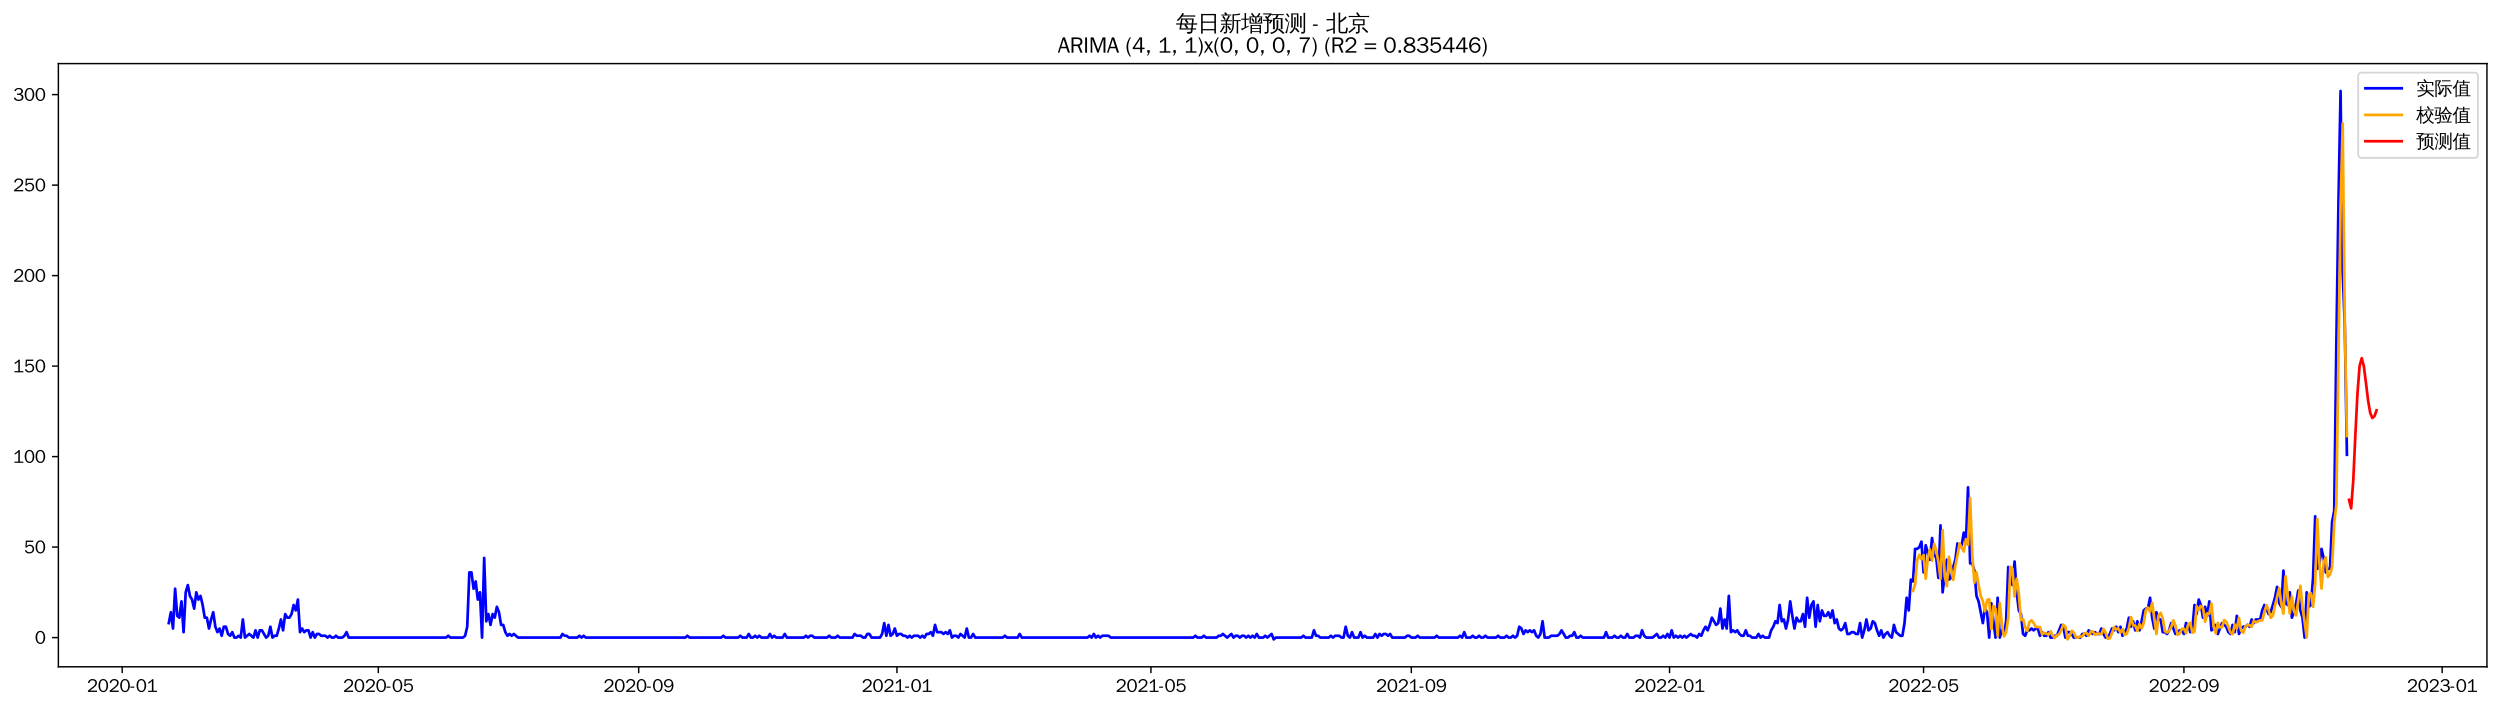 <?xml version="1.0" encoding="utf-8" standalone="no"?>
<!DOCTYPE svg PUBLIC "-//W3C//DTD SVG 1.1//EN"
  "http://www.w3.org/Graphics/SVG/1.1/DTD/svg11.dtd">
<svg xmlns:xlink="http://www.w3.org/1999/xlink" width="1378.591pt" height="390.418pt" viewBox="0 0 1378.591 390.418" xmlns="http://www.w3.org/2000/svg" version="1.1">
 <defs>
  <style type="text/css">*{stroke-linejoin: round; stroke-linecap: butt}</style>
 </defs>
 <g id="figure_1">
  <g id="patch_1">
   <path d="M 0 390.418 
L 1378.591 390.418 
L 1378.591 -0 
L 0 -0 
z
" style="fill: #ffffff"/>
  </g>
  <g id="axes_1">
   <g id="patch_2">
    <path d="M 32.191 367.701 
L 1371.391 367.701 
L 1371.391 35.061 
L 32.191 35.061 
z
" style="fill: #ffffff"/>
   </g>
   <g id="matplotlib.axis_1">
    <g id="xtick_1">
     <g id="line2d_1">
      <defs>
       <path id="m443a30efce" d="M 0 0 
L 0 3.5 
" style="stroke: #000000; stroke-width: 0.8"/>
      </defs>
      <g>
       <use xlink:href="#m443a30efce" x="67.384" y="367.701" style="stroke: #000000; stroke-width: 0.8"/>
      </g>
     </g>
     <g id="text_1">
      <!-- 2020-01 -->
      <g transform="translate(47.894 381.557)scale(0.1 -0.1)">
       <defs>
        <path id="WenQuanYiZenHei-32" d="M 3488 0 
L 369 0 
L 369 456 
L 2150 1850 
Q 2931 2463 2931 3144 
Q 2931 3619 2488 3863 
Q 2231 4013 1931 4013 
Q 1425 4013 1113 3619 
Q 894 3356 881 3013 
L 369 3169 
Q 531 3981 1213 4300 
Q 1544 4456 1950 4456 
Q 2631 4456 3088 4044 
L 3225 3888 
L 3350 3706 
Q 3481 3444 3481 3144 
Q 3481 2313 2519 1569 
L 1069 456 
L 3488 456 
L 3488 0 
z
" transform="scale(0.016)"/>
        <path id="WenQuanYiZenHei-30" d="M 3581 2175 
Q 3581 1288 3169 638 
Q 2713 -63 1938 -63 
Q 1025 -63 563 831 
Q 256 1425 256 2188 
Q 256 3188 700 3819 
Q 1138 4456 1888 4456 
Q 2863 4456 3306 3500 
Q 3581 2925 3581 2175 
z
M 3019 2100 
Q 3019 3356 2500 3806 
L 2350 3919 
Q 2144 4031 1888 4031 
Q 1100 4031 888 2956 
Q 819 2625 819 2225 
Q 819 1013 1338 569 
Q 1588 356 1938 356 
Q 2675 356 2925 1294 
Q 3019 1663 3019 2100 
z
" transform="scale(0.016)"/>
        <path id="WenQuanYiZenHei-2d" d="M 1363 1444 
L 0 1444 
L 0 1844 
L 1363 1844 
L 1363 1444 
z
" transform="scale(0.016)"/>
        <path id="WenQuanYiZenHei-31" d="M 3556 0 
L 488 0 
L 488 406 
L 1800 406 
L 1800 3725 
Q 1231 3125 588 2788 
L 588 3338 
Q 1456 3781 1931 4388 
L 2331 4388 
L 2331 406 
L 3556 406 
L 3556 0 
z
" transform="scale(0.016)"/>
       </defs>
       <use xlink:href="#WenQuanYiZenHei-32"/>
       <use xlink:href="#WenQuanYiZenHei-30" x="59.961"/>
       <use xlink:href="#WenQuanYiZenHei-32" x="119.922"/>
       <use xlink:href="#WenQuanYiZenHei-30" x="179.883"/>
       <use xlink:href="#WenQuanYiZenHei-2d" x="239.844"/>
       <use xlink:href="#WenQuanYiZenHei-30" x="269.824"/>
       <use xlink:href="#WenQuanYiZenHei-31" x="329.785"/>
      </g>
     </g>
    </g>
    <g id="xtick_2">
     <g id="line2d_2">
      <g>
       <use xlink:href="#m443a30efce" x="208.622" y="367.701" style="stroke: #000000; stroke-width: 0.8"/>
      </g>
     </g>
     <g id="text_2">
      <!-- 2020-05 -->
      <g transform="translate(189.132 381.557)scale(0.1 -0.1)">
       <defs>
        <path id="WenQuanYiZenHei-35" d="M 3531 1488 
Q 3531 688 2913 250 
Q 2456 -63 1844 -63 
Q 1175 -63 706 350 
Q 413 613 306 975 
L 781 1131 
Q 1000 538 1569 406 
Q 1706 369 1856 369 
Q 2550 369 2850 869 
Q 3000 1131 3000 1494 
Q 3000 2056 2581 2356 
Q 2319 2538 1969 2538 
Q 1400 2538 1031 2075 
Q 981 2013 938 1938 
L 500 2031 
L 644 4388 
L 3244 4388 
L 3200 3919 
L 1044 3919 
L 950 2500 
Q 1431 2975 2006 2975 
Q 2713 2975 3163 2475 
Q 3531 2063 3531 1488 
z
" transform="scale(0.016)"/>
       </defs>
       <use xlink:href="#WenQuanYiZenHei-32"/>
       <use xlink:href="#WenQuanYiZenHei-30" x="59.961"/>
       <use xlink:href="#WenQuanYiZenHei-32" x="119.922"/>
       <use xlink:href="#WenQuanYiZenHei-30" x="179.883"/>
       <use xlink:href="#WenQuanYiZenHei-2d" x="239.844"/>
       <use xlink:href="#WenQuanYiZenHei-30" x="269.824"/>
       <use xlink:href="#WenQuanYiZenHei-35" x="329.785"/>
      </g>
     </g>
    </g>
    <g id="xtick_3">
     <g id="line2d_3">
      <g>
       <use xlink:href="#m443a30efce" x="352.196" y="367.701" style="stroke: #000000; stroke-width: 0.8"/>
      </g>
     </g>
     <g id="text_3">
      <!-- 2020-09 -->
      <g transform="translate(332.706 381.557)scale(0.1 -0.1)">
       <defs>
        <path id="WenQuanYiZenHei-39" d="M 3544 2300 
Q 3544 1163 3019 513 
Q 2563 -63 1775 -63 
Q 956 -63 563 488 
Q 463 631 394 813 
L 838 975 
Q 1025 494 1550 388 
Q 1656 369 1775 369 
Q 2594 369 2900 1325 
Q 3044 1769 3038 2313 
L 3025 2313 
Q 2675 1638 1944 1544 
Q 1844 1531 1744 1531 
Q 1050 1531 625 2031 
Q 294 2419 294 2963 
Q 294 3656 813 4094 
Q 1238 4456 1819 4456 
Q 2988 4456 3381 3363 
Q 3544 2900 3544 2300 
z
M 2925 2994 
Q 2925 3563 2469 3844 
Q 2206 4006 1863 4006 
Q 1275 4006 988 3563 
Q 844 3344 825 3056 
Q 819 3006 819 2956 
Q 819 2413 1269 2131 
Q 1538 1963 1875 1963 
Q 2363 1963 2681 2350 
Q 2925 2638 2925 2994 
z
" transform="scale(0.016)"/>
       </defs>
       <use xlink:href="#WenQuanYiZenHei-32"/>
       <use xlink:href="#WenQuanYiZenHei-30" x="59.961"/>
       <use xlink:href="#WenQuanYiZenHei-32" x="119.922"/>
       <use xlink:href="#WenQuanYiZenHei-30" x="179.883"/>
       <use xlink:href="#WenQuanYiZenHei-2d" x="239.844"/>
       <use xlink:href="#WenQuanYiZenHei-30" x="269.824"/>
       <use xlink:href="#WenQuanYiZenHei-39" x="329.785"/>
      </g>
     </g>
    </g>
    <g id="xtick_4">
     <g id="line2d_4">
      <g>
       <use xlink:href="#m443a30efce" x="494.602" y="367.701" style="stroke: #000000; stroke-width: 0.8"/>
      </g>
     </g>
     <g id="text_4">
      <!-- 2021-01 -->
      <g transform="translate(475.112 381.557)scale(0.1 -0.1)">
       <use xlink:href="#WenQuanYiZenHei-32"/>
       <use xlink:href="#WenQuanYiZenHei-30" x="59.961"/>
       <use xlink:href="#WenQuanYiZenHei-32" x="119.922"/>
       <use xlink:href="#WenQuanYiZenHei-31" x="179.883"/>
       <use xlink:href="#WenQuanYiZenHei-2d" x="239.844"/>
       <use xlink:href="#WenQuanYiZenHei-30" x="269.824"/>
       <use xlink:href="#WenQuanYiZenHei-31" x="329.785"/>
      </g>
     </g>
    </g>
    <g id="xtick_5">
     <g id="line2d_5">
      <g>
       <use xlink:href="#m443a30efce" x="634.673" y="367.701" style="stroke: #000000; stroke-width: 0.8"/>
      </g>
     </g>
     <g id="text_5">
      <!-- 2021-05 -->
      <g transform="translate(615.183 381.557)scale(0.1 -0.1)">
       <use xlink:href="#WenQuanYiZenHei-32"/>
       <use xlink:href="#WenQuanYiZenHei-30" x="59.961"/>
       <use xlink:href="#WenQuanYiZenHei-32" x="119.922"/>
       <use xlink:href="#WenQuanYiZenHei-31" x="179.883"/>
       <use xlink:href="#WenQuanYiZenHei-2d" x="239.844"/>
       <use xlink:href="#WenQuanYiZenHei-30" x="269.824"/>
       <use xlink:href="#WenQuanYiZenHei-35" x="329.785"/>
      </g>
     </g>
    </g>
    <g id="xtick_6">
     <g id="line2d_6">
      <g>
       <use xlink:href="#m443a30efce" x="778.246" y="367.701" style="stroke: #000000; stroke-width: 0.8"/>
      </g>
     </g>
     <g id="text_6">
      <!-- 2021-09 -->
      <g transform="translate(758.756 381.557)scale(0.1 -0.1)">
       <use xlink:href="#WenQuanYiZenHei-32"/>
       <use xlink:href="#WenQuanYiZenHei-30" x="59.961"/>
       <use xlink:href="#WenQuanYiZenHei-32" x="119.922"/>
       <use xlink:href="#WenQuanYiZenHei-31" x="179.883"/>
       <use xlink:href="#WenQuanYiZenHei-2d" x="239.844"/>
       <use xlink:href="#WenQuanYiZenHei-30" x="269.824"/>
       <use xlink:href="#WenQuanYiZenHei-39" x="329.785"/>
      </g>
     </g>
    </g>
    <g id="xtick_7">
     <g id="line2d_7">
      <g>
       <use xlink:href="#m443a30efce" x="920.652" y="367.701" style="stroke: #000000; stroke-width: 0.8"/>
      </g>
     </g>
     <g id="text_7">
      <!-- 2022-01 -->
      <g transform="translate(901.162 381.557)scale(0.1 -0.1)">
       <use xlink:href="#WenQuanYiZenHei-32"/>
       <use xlink:href="#WenQuanYiZenHei-30" x="59.961"/>
       <use xlink:href="#WenQuanYiZenHei-32" x="119.922"/>
       <use xlink:href="#WenQuanYiZenHei-32" x="179.883"/>
       <use xlink:href="#WenQuanYiZenHei-2d" x="239.844"/>
       <use xlink:href="#WenQuanYiZenHei-30" x="269.824"/>
       <use xlink:href="#WenQuanYiZenHei-31" x="329.785"/>
      </g>
     </g>
    </g>
    <g id="xtick_8">
     <g id="line2d_8">
      <g>
       <use xlink:href="#m443a30efce" x="1060.724" y="367.701" style="stroke: #000000; stroke-width: 0.8"/>
      </g>
     </g>
     <g id="text_8">
      <!-- 2022-05 -->
      <g transform="translate(1041.234 381.557)scale(0.1 -0.1)">
       <use xlink:href="#WenQuanYiZenHei-32"/>
       <use xlink:href="#WenQuanYiZenHei-30" x="59.961"/>
       <use xlink:href="#WenQuanYiZenHei-32" x="119.922"/>
       <use xlink:href="#WenQuanYiZenHei-32" x="179.883"/>
       <use xlink:href="#WenQuanYiZenHei-2d" x="239.844"/>
       <use xlink:href="#WenQuanYiZenHei-30" x="269.824"/>
       <use xlink:href="#WenQuanYiZenHei-35" x="329.785"/>
      </g>
     </g>
    </g>
    <g id="xtick_9">
     <g id="line2d_9">
      <g>
       <use xlink:href="#m443a30efce" x="1204.297" y="367.701" style="stroke: #000000; stroke-width: 0.8"/>
      </g>
     </g>
     <g id="text_9">
      <!-- 2022-09 -->
      <g transform="translate(1184.807 381.557)scale(0.1 -0.1)">
       <use xlink:href="#WenQuanYiZenHei-32"/>
       <use xlink:href="#WenQuanYiZenHei-30" x="59.961"/>
       <use xlink:href="#WenQuanYiZenHei-32" x="119.922"/>
       <use xlink:href="#WenQuanYiZenHei-32" x="179.883"/>
       <use xlink:href="#WenQuanYiZenHei-2d" x="239.844"/>
       <use xlink:href="#WenQuanYiZenHei-30" x="269.824"/>
       <use xlink:href="#WenQuanYiZenHei-39" x="329.785"/>
      </g>
     </g>
    </g>
    <g id="xtick_10">
     <g id="line2d_10">
      <g>
       <use xlink:href="#m443a30efce" x="1346.703" y="367.701" style="stroke: #000000; stroke-width: 0.8"/>
      </g>
     </g>
     <g id="text_10">
      <!-- 2023-01 -->
      <g transform="translate(1327.213 381.557)scale(0.1 -0.1)">
       <defs>
        <path id="WenQuanYiZenHei-33" d="M 3588 1231 
Q 3588 494 2875 144 
Q 2450 -63 1925 -63 
Q 1044 -63 556 488 
Q 356 706 256 1000 
L 769 1169 
Q 994 375 1913 375 
Q 2631 375 2900 788 
Q 3019 975 3019 1231 
Q 3019 1638 2638 1881 
Q 2325 2081 1613 2069 
L 1338 2069 
L 1338 2494 
Q 1969 2494 2094 2506 
Q 2325 2544 2463 2613 
Q 2763 2756 2844 3100 
Q 2863 3169 2863 3244 
Q 2863 3744 2381 3944 
L 2163 4006 
Q 2056 4025 1931 4025 
Q 1388 4025 1075 3631 
Q 969 3488 906 3313 
L 419 3456 
Q 675 4150 1400 4369 
Q 1669 4456 1975 4456 
Q 2694 4456 3106 4050 
Q 3419 3744 3419 3275 
Q 3419 2813 3025 2513 
Q 2825 2356 2575 2319 
L 2575 2306 
Q 3181 2213 3450 1769 
Q 3588 1525 3588 1231 
z
" transform="scale(0.016)"/>
       </defs>
       <use xlink:href="#WenQuanYiZenHei-32"/>
       <use xlink:href="#WenQuanYiZenHei-30" x="59.961"/>
       <use xlink:href="#WenQuanYiZenHei-32" x="119.922"/>
       <use xlink:href="#WenQuanYiZenHei-33" x="179.883"/>
       <use xlink:href="#WenQuanYiZenHei-2d" x="239.844"/>
       <use xlink:href="#WenQuanYiZenHei-30" x="269.824"/>
       <use xlink:href="#WenQuanYiZenHei-31" x="329.785"/>
      </g>
     </g>
    </g>
   </g>
   <g id="matplotlib.axis_2">
    <g id="ytick_1">
     <g id="line2d_11">
      <defs>
       <path id="m16c0bf4265" d="M 0 0 
L -3.5 0 
" style="stroke: #000000; stroke-width: 0.8"/>
      </defs>
      <g>
       <use xlink:href="#m16c0bf4265" x="32.191" y="351.583" style="stroke: #000000; stroke-width: 0.8"/>
      </g>
     </g>
     <g id="text_11">
      <!-- 0 -->
      <g transform="translate(19.194 355.011)scale(0.1 -0.1)">
       <use xlink:href="#WenQuanYiZenHei-30"/>
      </g>
     </g>
    </g>
    <g id="ytick_2">
     <g id="line2d_12">
      <g>
       <use xlink:href="#m16c0bf4265" x="32.191" y="301.682" style="stroke: #000000; stroke-width: 0.8"/>
      </g>
     </g>
     <g id="text_12">
      <!-- 50 -->
      <g transform="translate(13.197 305.11)scale(0.1 -0.1)">
       <use xlink:href="#WenQuanYiZenHei-35"/>
       <use xlink:href="#WenQuanYiZenHei-30" x="59.961"/>
      </g>
     </g>
    </g>
    <g id="ytick_3">
     <g id="line2d_13">
      <g>
       <use xlink:href="#m16c0bf4265" x="32.191" y="251.781" style="stroke: #000000; stroke-width: 0.8"/>
      </g>
     </g>
     <g id="text_13">
      <!-- 100 -->
      <g transform="translate(7.2 255.209)scale(0.1 -0.1)">
       <use xlink:href="#WenQuanYiZenHei-31"/>
       <use xlink:href="#WenQuanYiZenHei-30" x="59.961"/>
       <use xlink:href="#WenQuanYiZenHei-30" x="119.922"/>
      </g>
     </g>
    </g>
    <g id="ytick_4">
     <g id="line2d_14">
      <g>
       <use xlink:href="#m16c0bf4265" x="32.191" y="201.88" style="stroke: #000000; stroke-width: 0.8"/>
      </g>
     </g>
     <g id="text_14">
      <!-- 150 -->
      <g transform="translate(7.2 205.308)scale(0.1 -0.1)">
       <use xlink:href="#WenQuanYiZenHei-31"/>
       <use xlink:href="#WenQuanYiZenHei-35" x="59.961"/>
       <use xlink:href="#WenQuanYiZenHei-30" x="119.922"/>
      </g>
     </g>
    </g>
    <g id="ytick_5">
     <g id="line2d_15">
      <g>
       <use xlink:href="#m16c0bf4265" x="32.191" y="151.979" style="stroke: #000000; stroke-width: 0.8"/>
      </g>
     </g>
     <g id="text_15">
      <!-- 200 -->
      <g transform="translate(7.2 155.407)scale(0.1 -0.1)">
       <use xlink:href="#WenQuanYiZenHei-32"/>
       <use xlink:href="#WenQuanYiZenHei-30" x="59.961"/>
       <use xlink:href="#WenQuanYiZenHei-30" x="119.922"/>
      </g>
     </g>
    </g>
    <g id="ytick_6">
     <g id="line2d_16">
      <g>
       <use xlink:href="#m16c0bf4265" x="32.191" y="102.078" style="stroke: #000000; stroke-width: 0.8"/>
      </g>
     </g>
     <g id="text_16">
      <!-- 250 -->
      <g transform="translate(7.2 105.506)scale(0.1 -0.1)">
       <use xlink:href="#WenQuanYiZenHei-32"/>
       <use xlink:href="#WenQuanYiZenHei-35" x="59.961"/>
       <use xlink:href="#WenQuanYiZenHei-30" x="119.922"/>
      </g>
     </g>
    </g>
    <g id="ytick_7">
     <g id="line2d_17">
      <g>
       <use xlink:href="#m16c0bf4265" x="32.191" y="52.177" style="stroke: #000000; stroke-width: 0.8"/>
      </g>
     </g>
     <g id="text_17">
      <!-- 300 -->
      <g transform="translate(7.2 55.605)scale(0.1 -0.1)">
       <use xlink:href="#WenQuanYiZenHei-33"/>
       <use xlink:href="#WenQuanYiZenHei-30" x="59.961"/>
       <use xlink:href="#WenQuanYiZenHei-30" x="119.922"/>
      </g>
     </g>
    </g>
   </g>
   <g id="line2d_18">
    <path d="M 93.063 343.599 
L 94.231 337.611 
L 95.398 346.593 
L 96.565 324.636 
L 97.732 339.607 
L 98.9 340.605 
L 100.067 331.623 
L 101.234 348.589 
L 102.401 326.632 
L 103.569 322.64 
L 104.736 328.629 
L 105.903 330.625 
L 107.07 335.615 
L 108.238 326.632 
L 109.405 330.625 
L 110.572 328.629 
L 111.74 333.619 
L 112.907 340.605 
L 114.074 340.605 
L 115.241 346.593 
L 116.409 341.603 
L 117.576 337.611 
L 118.743 345.595 
L 119.91 348.589 
L 121.078 346.593 
L 122.245 350.585 
L 123.412 345.595 
L 124.579 345.595 
L 125.747 349.587 
L 126.914 350.585 
L 128.081 348.589 
L 129.248 351.583 
L 130.416 351.583 
L 131.583 350.585 
L 132.75 351.583 
L 133.918 341.603 
L 135.085 351.583 
L 137.419 349.587 
L 139.754 351.583 
L 140.921 347.591 
L 142.088 351.583 
L 143.256 347.591 
L 144.423 347.591 
L 146.757 351.583 
L 147.925 350.585 
L 149.092 345.595 
L 150.259 351.583 
L 151.426 350.585 
L 152.594 350.585 
L 153.761 346.593 
L 154.928 341.603 
L 156.096 347.591 
L 157.263 338.609 
L 158.43 340.605 
L 159.597 340.605 
L 160.765 338.609 
L 161.932 333.619 
L 163.099 336.613 
L 164.266 330.625 
L 165.434 348.589 
L 166.601 346.593 
L 167.768 348.589 
L 168.935 347.591 
L 170.103 347.591 
L 171.27 351.583 
L 172.437 348.589 
L 173.604 351.583 
L 174.772 349.587 
L 175.939 349.587 
L 177.106 350.585 
L 179.441 350.585 
L 180.608 351.583 
L 181.775 350.585 
L 182.943 351.583 
L 184.11 351.583 
L 185.277 350.585 
L 186.444 351.583 
L 188.779 351.583 
L 189.946 350.585 
L 191.113 348.589 
L 192.281 351.583 
L 245.975 351.583 
L 247.142 350.585 
L 248.309 351.583 
L 255.313 351.583 
L 256.48 350.585 
L 257.647 345.595 
L 258.815 315.654 
L 259.982 315.654 
L 261.149 324.636 
L 262.316 320.644 
L 263.484 330.625 
L 264.651 326.632 
L 265.818 351.583 
L 266.985 307.67 
L 268.153 342.601 
L 269.32 338.609 
L 270.487 344.597 
L 271.654 338.609 
L 272.822 340.605 
L 273.989 334.617 
L 275.156 337.611 
L 276.324 344.597 
L 277.491 344.597 
L 278.658 348.589 
L 279.825 350.585 
L 280.993 349.587 
L 282.16 350.585 
L 283.327 349.587 
L 285.662 351.583 
L 309.007 351.583 
L 310.174 349.587 
L 311.341 350.585 
L 312.509 350.585 
L 313.676 351.583 
L 318.345 351.583 
L 319.512 350.585 
L 320.679 351.583 
L 321.847 350.585 
L 323.014 351.583 
L 377.875 351.583 
L 379.043 350.585 
L 380.21 351.583 
L 397.719 351.583 
L 398.886 350.585 
L 400.053 351.583 
L 407.057 351.583 
L 408.224 350.585 
L 409.391 351.583 
L 411.726 351.583 
L 412.893 349.587 
L 414.06 351.583 
L 415.228 351.583 
L 416.395 350.585 
L 417.562 351.583 
L 418.73 350.585 
L 419.897 351.583 
L 423.399 351.583 
L 424.566 349.587 
L 425.733 351.583 
L 426.9 350.585 
L 428.068 351.583 
L 431.569 351.583 
L 432.737 349.587 
L 433.904 351.583 
L 443.242 351.583 
L 444.409 350.585 
L 445.577 351.583 
L 446.744 350.585 
L 447.911 350.585 
L 449.078 351.583 
L 456.082 351.583 
L 457.249 350.585 
L 458.416 351.583 
L 460.751 351.583 
L 461.918 350.585 
L 463.085 351.583 
L 470.089 351.583 
L 471.256 349.587 
L 472.424 350.585 
L 474.758 350.585 
L 475.925 351.583 
L 477.093 351.583 
L 478.26 349.587 
L 479.427 349.587 
L 480.594 351.583 
L 485.263 351.583 
L 486.431 349.587 
L 487.598 343.599 
L 488.765 350.585 
L 489.933 344.597 
L 491.1 350.585 
L 492.267 349.587 
L 493.434 346.593 
L 494.602 350.585 
L 495.769 349.587 
L 496.936 349.587 
L 498.103 350.585 
L 499.271 350.585 
L 500.438 351.583 
L 501.605 350.585 
L 502.772 351.583 
L 503.94 350.585 
L 506.274 350.585 
L 507.441 351.583 
L 508.609 350.585 
L 509.776 351.583 
L 510.943 349.587 
L 512.111 349.587 
L 513.278 348.589 
L 514.445 350.585 
L 515.612 344.597 
L 516.78 348.589 
L 519.114 348.589 
L 520.281 349.587 
L 521.449 348.589 
L 522.616 349.587 
L 523.783 347.591 
L 524.95 351.583 
L 526.118 350.585 
L 527.285 350.585 
L 528.452 351.583 
L 529.619 349.587 
L 531.954 351.583 
L 533.121 346.593 
L 534.288 351.583 
L 535.456 351.583 
L 536.623 349.587 
L 537.79 351.583 
L 552.965 351.583 
L 554.132 350.585 
L 555.299 351.583 
L 561.136 351.583 
L 562.303 349.587 
L 563.47 351.583 
L 599.655 351.583 
L 600.822 350.585 
L 601.99 351.583 
L 603.157 349.587 
L 604.324 351.583 
L 605.491 350.585 
L 606.659 351.583 
L 607.826 350.585 
L 611.328 350.585 
L 612.495 351.583 
L 658.018 351.583 
L 659.186 350.585 
L 660.353 351.583 
L 662.687 351.583 
L 663.855 350.585 
L 665.022 351.583 
L 670.858 351.583 
L 672.025 350.585 
L 673.193 350.585 
L 674.36 349.587 
L 676.694 351.583 
L 679.029 349.587 
L 680.196 351.583 
L 681.364 350.585 
L 682.531 350.585 
L 683.698 351.583 
L 684.865 350.585 
L 686.033 350.585 
L 687.2 351.583 
L 688.367 350.585 
L 689.534 351.583 
L 690.702 350.585 
L 691.869 351.583 
L 693.036 349.587 
L 694.203 351.583 
L 696.538 351.583 
L 697.705 350.585 
L 698.872 351.583 
L 701.207 349.587 
L 702.374 352.581 
L 703.542 351.583 
L 717.549 351.583 
L 718.716 350.585 
L 719.883 351.583 
L 723.385 351.583 
L 724.552 347.591 
L 725.72 350.585 
L 726.887 350.585 
L 728.054 351.583 
L 732.723 351.583 
L 733.89 350.585 
L 735.058 351.583 
L 736.225 350.585 
L 738.559 350.585 
L 739.727 351.583 
L 740.894 351.583 
L 742.061 345.595 
L 743.228 350.585 
L 744.396 351.583 
L 745.563 348.589 
L 746.73 351.583 
L 749.065 351.583 
L 750.232 348.589 
L 751.399 351.583 
L 752.567 350.585 
L 753.734 351.583 
L 757.236 351.583 
L 758.403 349.587 
L 759.57 351.583 
L 760.737 349.587 
L 761.905 350.585 
L 763.072 349.587 
L 764.239 349.587 
L 765.406 350.585 
L 766.574 349.587 
L 767.741 351.583 
L 774.745 351.583 
L 775.912 350.585 
L 777.079 350.585 
L 778.246 351.583 
L 780.581 351.583 
L 781.748 350.585 
L 782.915 351.583 
L 791.086 351.583 
L 792.253 350.585 
L 793.421 351.583 
L 803.926 351.583 
L 805.093 350.585 
L 806.261 351.583 
L 807.428 348.589 
L 808.595 351.583 
L 810.93 351.583 
L 812.097 350.585 
L 813.264 351.583 
L 814.431 351.583 
L 815.599 350.585 
L 816.766 351.583 
L 817.933 351.583 
L 819.1 350.585 
L 820.268 351.583 
L 824.937 351.583 
L 826.104 350.585 
L 827.271 351.583 
L 829.606 351.583 
L 830.773 350.585 
L 831.94 351.583 
L 833.108 351.583 
L 834.275 350.585 
L 835.442 351.583 
L 836.609 350.585 
L 837.777 345.595 
L 838.944 346.593 
L 840.111 349.587 
L 841.278 347.591 
L 842.446 348.589 
L 843.613 347.591 
L 844.78 348.589 
L 845.948 347.591 
L 847.115 350.585 
L 848.282 351.583 
L 849.449 349.587 
L 850.617 342.601 
L 851.784 351.583 
L 854.118 351.583 
L 855.286 350.585 
L 858.787 350.585 
L 859.955 349.587 
L 861.122 347.591 
L 863.456 351.583 
L 864.624 351.583 
L 865.791 350.585 
L 866.958 350.585 
L 868.125 348.589 
L 869.293 351.583 
L 870.46 351.583 
L 871.627 350.585 
L 872.795 351.583 
L 884.467 351.583 
L 885.634 348.589 
L 886.802 351.583 
L 889.136 351.583 
L 890.303 350.585 
L 891.471 351.583 
L 892.638 351.583 
L 893.805 350.585 
L 894.973 351.583 
L 896.14 351.583 
L 897.307 349.587 
L 898.474 351.583 
L 900.809 351.583 
L 901.976 350.585 
L 903.143 350.585 
L 904.311 351.583 
L 905.478 347.591 
L 906.645 350.585 
L 907.812 351.583 
L 911.314 351.583 
L 913.649 349.587 
L 914.816 351.583 
L 915.983 351.583 
L 917.151 350.585 
L 918.318 351.583 
L 919.485 349.587 
L 920.652 351.583 
L 921.82 347.591 
L 922.987 351.583 
L 924.154 350.585 
L 925.321 351.583 
L 926.489 350.585 
L 927.656 351.583 
L 928.823 350.585 
L 929.99 351.583 
L 932.325 349.587 
L 933.492 350.585 
L 934.659 350.585 
L 935.827 351.583 
L 936.994 349.587 
L 938.161 350.585 
L 939.328 347.591 
L 940.496 345.595 
L 941.663 347.591 
L 942.83 344.597 
L 943.998 340.605 
L 946.332 344.597 
L 947.499 343.599 
L 948.667 335.615 
L 949.834 346.593 
L 951.001 341.603 
L 952.168 346.593 
L 953.336 328.629 
L 954.503 348.589 
L 955.67 347.591 
L 956.837 348.589 
L 958.005 347.591 
L 959.172 349.587 
L 960.339 350.585 
L 961.506 350.585 
L 962.674 347.591 
L 963.841 350.585 
L 965.008 350.585 
L 966.176 351.583 
L 968.51 351.583 
L 969.677 349.587 
L 970.845 351.583 
L 972.012 350.585 
L 973.179 351.583 
L 975.514 351.583 
L 976.681 347.591 
L 977.848 345.595 
L 979.015 342.601 
L 980.183 343.599 
L 981.35 333.619 
L 982.517 342.601 
L 983.684 341.603 
L 984.852 346.593 
L 986.019 341.603 
L 987.186 331.623 
L 988.354 339.607 
L 989.521 346.593 
L 990.688 340.605 
L 991.855 342.601 
L 993.023 342.601 
L 994.19 338.609 
L 995.357 345.595 
L 996.524 329.627 
L 997.692 340.605 
L 998.859 333.619 
L 1000.026 331.623 
L 1001.193 345.595 
L 1002.361 333.619 
L 1003.528 342.601 
L 1004.695 336.613 
L 1005.862 339.607 
L 1007.03 339.607 
L 1008.197 337.611 
L 1009.364 340.605 
L 1010.531 336.613 
L 1011.699 343.599 
L 1012.866 341.603 
L 1014.033 346.593 
L 1015.201 347.591 
L 1016.368 346.593 
L 1017.535 343.599 
L 1018.702 349.587 
L 1019.87 349.587 
L 1021.037 348.589 
L 1022.204 348.589 
L 1023.371 349.587 
L 1024.539 349.587 
L 1025.706 343.599 
L 1026.873 351.583 
L 1028.04 347.591 
L 1029.208 341.603 
L 1030.375 347.591 
L 1031.542 346.593 
L 1032.709 342.601 
L 1033.877 343.599 
L 1035.044 347.591 
L 1036.211 350.585 
L 1037.379 347.591 
L 1038.546 351.583 
L 1039.713 349.587 
L 1040.88 348.589 
L 1042.048 350.585 
L 1043.215 351.583 
L 1044.382 344.597 
L 1045.549 348.589 
L 1047.884 350.585 
L 1049.051 350.585 
L 1050.218 343.599 
L 1051.386 329.627 
L 1052.553 336.613 
L 1053.72 319.646 
L 1054.887 320.644 
L 1056.055 302.68 
L 1057.222 302.68 
L 1058.389 301.682 
L 1059.557 298.688 
L 1060.724 315.654 
L 1061.891 300.684 
L 1064.226 308.668 
L 1065.393 296.692 
L 1066.56 305.674 
L 1067.727 307.67 
L 1068.895 318.648 
L 1070.062 289.706 
L 1071.229 326.632 
L 1072.396 316.652 
L 1073.564 308.668 
L 1074.731 319.646 
L 1075.898 318.648 
L 1077.065 312.66 
L 1078.233 308.668 
L 1079.4 299.686 
L 1080.567 301.682 
L 1081.734 300.684 
L 1082.902 293.698 
L 1084.069 299.686 
L 1085.236 268.747 
L 1086.404 310.664 
L 1087.571 310.664 
L 1088.738 314.656 
L 1089.905 328.629 
L 1091.073 331.623 
L 1093.407 343.599 
L 1094.574 335.615 
L 1095.742 337.611 
L 1096.909 351.583 
L 1098.076 332.621 
L 1099.243 342.601 
L 1100.411 351.583 
L 1101.578 329.627 
L 1102.745 351.583 
L 1103.912 347.591 
L 1105.08 349.587 
L 1106.247 342.601 
L 1107.414 312.66 
L 1109.749 322.64 
L 1110.916 309.666 
L 1112.083 326.632 
L 1113.251 336.613 
L 1114.418 338.609 
L 1115.585 349.587 
L 1116.752 350.585 
L 1117.92 347.591 
L 1119.087 347.591 
L 1120.254 346.593 
L 1121.421 347.591 
L 1122.589 346.593 
L 1123.756 346.593 
L 1124.923 350.585 
L 1126.09 348.589 
L 1127.258 350.585 
L 1128.425 350.585 
L 1129.592 348.589 
L 1130.76 351.583 
L 1131.927 351.583 
L 1133.094 350.585 
L 1134.261 350.585 
L 1136.596 344.597 
L 1137.763 345.595 
L 1138.93 351.583 
L 1140.098 348.589 
L 1141.265 348.589 
L 1142.432 349.587 
L 1143.599 351.583 
L 1147.101 351.583 
L 1148.268 349.587 
L 1149.436 349.587 
L 1150.603 350.585 
L 1151.77 347.591 
L 1154.105 349.587 
L 1155.272 348.589 
L 1156.439 349.587 
L 1157.607 349.587 
L 1158.774 346.593 
L 1159.941 349.587 
L 1161.108 351.583 
L 1162.276 351.583 
L 1163.443 349.587 
L 1164.61 346.593 
L 1165.777 347.591 
L 1166.945 345.595 
L 1168.112 348.589 
L 1169.279 345.595 
L 1170.446 350.585 
L 1172.781 346.593 
L 1173.948 340.605 
L 1175.115 345.595 
L 1176.283 342.601 
L 1177.45 347.591 
L 1178.617 342.601 
L 1179.785 347.591 
L 1180.952 342.601 
L 1182.119 336.613 
L 1183.286 335.615 
L 1184.454 335.615 
L 1185.621 329.627 
L 1186.788 340.605 
L 1187.955 346.593 
L 1189.123 337.611 
L 1190.29 341.603 
L 1191.457 341.603 
L 1192.624 348.589 
L 1193.792 348.589 
L 1194.959 349.587 
L 1196.126 347.591 
L 1197.293 343.599 
L 1199.628 349.587 
L 1201.963 347.591 
L 1203.13 347.591 
L 1204.297 349.587 
L 1205.464 343.599 
L 1206.632 344.597 
L 1207.799 348.589 
L 1208.966 346.593 
L 1210.133 333.619 
L 1211.301 338.609 
L 1212.468 330.625 
L 1213.635 333.619 
L 1214.802 340.605 
L 1215.97 334.617 
L 1217.137 339.607 
L 1218.304 331.623 
L 1219.471 347.591 
L 1220.639 346.593 
L 1221.806 344.597 
L 1222.973 349.587 
L 1225.308 343.599 
L 1227.642 345.595 
L 1228.81 348.589 
L 1229.977 349.587 
L 1231.144 344.597 
L 1232.311 348.589 
L 1233.479 339.607 
L 1234.646 349.587 
L 1235.813 346.593 
L 1236.98 345.595 
L 1238.148 345.595 
L 1239.315 344.597 
L 1240.482 345.595 
L 1241.649 341.603 
L 1242.817 343.599 
L 1243.984 341.603 
L 1246.318 341.603 
L 1247.486 336.613 
L 1248.653 333.619 
L 1249.82 335.615 
L 1250.988 338.609 
L 1252.155 337.611 
L 1254.489 329.627 
L 1255.657 323.638 
L 1256.824 332.621 
L 1257.991 334.617 
L 1259.158 314.656 
L 1260.326 332.621 
L 1261.493 333.619 
L 1262.66 326.632 
L 1263.827 340.605 
L 1264.995 337.611 
L 1266.162 332.621 
L 1267.329 325.634 
L 1268.496 336.613 
L 1269.664 340.605 
L 1270.831 351.583 
L 1271.998 326.632 
L 1273.166 334.617 
L 1274.333 333.619 
L 1275.5 318.648 
L 1276.667 284.716 
L 1277.835 313.658 
L 1279.002 310.664 
L 1280.169 302.68 
L 1281.336 307.67 
L 1282.504 315.654 
L 1283.671 313.658 
L 1284.838 313.658 
L 1286.005 287.71 
L 1287.173 281.722 
L 1288.34 189.904 
L 1289.507 112.058 
L 1290.674 50.181 
L 1291.842 149.983 
L 1293.009 179.924 
L 1294.176 250.783 
L 1294.176 250.783 
" clip-path="url(#p39b8d8dddc)" style="fill: none; stroke: #0000ff; stroke-width: 1.5; stroke-linecap: square"/>
   </g>
   <g id="line2d_19">
    <path d="M 1054.887 325.87 
L 1056.055 322.233 
L 1057.222 308.609 
L 1058.389 305.94 
L 1059.557 308.394 
L 1060.724 306.018 
L 1061.891 319.07 
L 1063.058 308 
L 1064.226 302.949 
L 1065.393 309.121 
L 1066.56 299.845 
L 1067.727 303.47 
L 1068.895 309.982 
L 1070.062 319.214 
L 1071.229 292.397 
L 1072.396 317.544 
L 1073.564 323.235 
L 1074.731 307.042 
L 1077.065 319.8 
L 1078.233 312.155 
L 1079.4 306.23 
L 1080.567 299.712 
L 1082.902 304.135 
L 1084.069 297.268 
L 1085.236 300.417 
L 1086.404 274.622 
L 1087.571 305.622 
L 1088.738 321.329 
L 1089.905 315.614 
L 1091.073 322.615 
L 1092.24 328.652 
L 1093.407 331.483 
L 1094.574 337.121 
L 1095.742 330.875 
L 1096.909 330.441 
L 1098.076 347.058 
L 1099.243 334.091 
L 1100.411 335.742 
L 1101.578 350.619 
L 1102.745 332.526 
L 1103.912 344.322 
L 1105.08 350.921 
L 1106.247 348.73 
L 1107.414 340.644 
L 1108.582 312.574 
L 1109.749 313.56 
L 1110.916 328.939 
L 1112.083 319.041 
L 1113.251 327.479 
L 1114.418 341.849 
L 1115.585 341.366 
L 1116.752 345.888 
L 1117.92 347.859 
L 1119.087 343.053 
L 1120.254 342.089 
L 1121.421 343.523 
L 1122.589 345.691 
L 1123.756 345.797 
L 1124.923 345.774 
L 1126.09 349.816 
L 1127.258 349.051 
L 1128.425 349.391 
L 1129.592 350.021 
L 1130.76 348.152 
L 1131.927 350.41 
L 1133.094 351.799 
L 1134.261 350.35 
L 1135.429 349.807 
L 1136.596 347.548 
L 1137.763 344.441 
L 1138.93 345.658 
L 1140.098 352.531 
L 1141.265 350.688 
L 1142.432 347.845 
L 1143.599 348.866 
L 1144.767 351.55 
L 1145.934 351.649 
L 1147.101 350.973 
L 1148.268 350.868 
L 1149.436 349.256 
L 1150.603 349.02 
L 1151.77 350.625 
L 1152.937 348.322 
L 1154.105 348.246 
L 1155.272 350.055 
L 1156.439 349.351 
L 1157.607 349.457 
L 1158.774 349.773 
L 1159.941 346.851 
L 1161.108 348.868 
L 1162.276 352.205 
L 1163.443 352.036 
L 1164.61 349.101 
L 1165.777 345.858 
L 1166.945 347.005 
L 1168.112 346.579 
L 1169.279 348.878 
L 1170.446 346.897 
L 1171.614 350.109 
L 1172.781 349.586 
L 1173.948 346.271 
L 1175.115 340.277 
L 1176.283 344.76 
L 1177.45 344.934 
L 1178.617 347.909 
L 1179.785 344.078 
L 1180.952 346.537 
L 1182.119 343.646 
L 1183.286 336.425 
L 1184.454 335.063 
L 1185.621 337.33 
L 1186.788 332.415 
L 1189.123 349.63 
L 1190.29 339.524 
L 1191.457 337.907 
L 1192.624 341.144 
L 1193.792 348.053 
L 1194.959 348.82 
L 1196.126 347.895 
L 1197.293 345.721 
L 1198.461 342.041 
L 1199.628 344.969 
L 1200.795 350.063 
L 1201.963 349.34 
L 1203.13 346.807 
L 1204.297 346.691 
L 1205.464 349.217 
L 1206.632 344.307 
L 1207.799 343.473 
L 1208.966 348.899 
L 1210.133 348.283 
L 1211.301 334.292 
L 1212.468 336.372 
L 1213.635 334.163 
L 1214.802 335.107 
L 1215.97 342.864 
L 1217.137 338.255 
L 1218.304 338.46 
L 1219.471 332.796 
L 1220.639 345.401 
L 1221.806 349.182 
L 1222.973 343.494 
L 1224.14 345.972 
L 1225.308 345.866 
L 1226.475 341.859 
L 1227.642 342.833 
L 1229.977 348.781 
L 1231.144 349.749 
L 1232.311 344.362 
L 1233.479 346.563 
L 1234.646 340.727 
L 1235.813 347.766 
L 1236.98 348.97 
L 1238.148 345.595 
L 1239.315 344.696 
L 1240.482 344.761 
L 1241.649 345.607 
L 1242.817 342.348 
L 1243.984 343.165 
L 1246.318 342.079 
L 1247.486 342.136 
L 1248.653 337.667 
L 1249.82 333.723 
L 1250.988 336.283 
L 1252.155 340.674 
L 1253.322 339.552 
L 1254.489 334.031 
L 1256.824 324.398 
L 1257.991 333.018 
L 1259.158 338.379 
L 1260.326 317.753 
L 1262.66 338.262 
L 1263.827 328.946 
L 1264.995 336.962 
L 1266.162 339.366 
L 1268.496 323.037 
L 1269.664 334.493 
L 1271.998 351.455 
L 1273.166 327.732 
L 1274.333 327.101 
L 1275.5 334.615 
L 1276.667 322.032 
L 1277.835 286.202 
L 1279.002 310.548 
L 1280.169 324.553 
L 1281.336 310.007 
L 1282.504 307.364 
L 1283.671 318.14 
L 1284.838 316.802 
L 1286.005 312.697 
L 1287.173 288.409 
L 1288.34 278.537 
L 1290.674 115.133 
L 1291.842 68.029 
L 1293.009 177.194 
L 1294.176 240.499 
L 1294.176 240.499 
" clip-path="url(#p39b8d8dddc)" style="fill: none; stroke: #ffa500; stroke-width: 1.5; stroke-linecap: square"/>
   </g>
   <g id="line2d_20">
    <path d="M 1295.343 275.631 
L 1296.511 280.279 
L 1297.678 264.9 
L 1298.845 239.528 
L 1300.013 216.679 
L 1301.18 201.74 
L 1302.347 197.532 
L 1303.514 202.015 
L 1304.682 211.202 
L 1305.849 220.816 
L 1307.016 227.688 
L 1308.183 230.487 
L 1309.351 229.544 
L 1310.518 226.276 
" clip-path="url(#p39b8d8dddc)" style="fill: none; stroke: #ff0000; stroke-width: 1.5; stroke-linecap: square"/>
   </g>
   <g id="patch_3">
    <path d="M 32.191 367.701 
L 32.191 35.061 
" style="fill: none; stroke: #000000; stroke-width: 0.8; stroke-linejoin: miter; stroke-linecap: square"/>
   </g>
   <g id="patch_4">
    <path d="M 1371.391 367.701 
L 1371.391 35.061 
" style="fill: none; stroke: #000000; stroke-width: 0.8; stroke-linejoin: miter; stroke-linecap: square"/>
   </g>
   <g id="patch_5">
    <path d="M 32.191 367.701 
L 1371.391 367.701 
" style="fill: none; stroke: #000000; stroke-width: 0.8; stroke-linejoin: miter; stroke-linecap: square"/>
   </g>
   <g id="patch_6">
    <path d="M 32.191 35.061 
L 1371.391 35.061 
" style="fill: none; stroke: #000000; stroke-width: 0.8; stroke-linejoin: miter; stroke-linecap: square"/>
   </g>
   <g id="text_18">
    <!-- 每日新增预测 - 北京 -->
    <g transform="translate(648.393 17.042)scale(0.12 -0.12)">
     <defs>
      <path id="WenQuanYiZenHei-6bcf" d="M 6138 2181 
Q 6113 1988 6138 1800 
Q 5788 1819 5438 1819 
L 4975 1819 
L 4863 738 
L 5806 738 
L 5806 394 
L 4831 394 
L 4775 -144 
Q 4719 -563 4350 -725 
Q 4013 -856 3550 -825 
L 3288 -819 
Q 3331 -663 3275 -519 
Q 3219 -375 3113 -288 
Q 3381 -313 3759 -303 
Q 4138 -294 4231 -238 
Q 4338 -163 4350 88 
L 4381 394 
L 1025 394 
L 1244 1819 
L 813 1819 
Q 463 1819 113 1800 
Q 138 1988 113 2181 
Q 463 2163 813 2163 
L 1294 2163 
L 1488 3431 
L 1488 3581 
L 1506 3581 
L 1513 3613 
L 1713 3581 
L 5156 3581 
L 5013 2163 
L 5438 2163 
Q 5788 2163 6138 2181 
z
M 5588 4463 
Q 5569 4269 5588 4081 
Q 5244 4100 4894 4100 
L 1813 4100 
Q 1344 3463 606 2788 
Q 481 2988 256 3069 
Q 744 3494 1116 3972 
Q 1488 4450 1919 5181 
Q 2119 5044 2344 4950 
Q 2213 4688 2050 4444 
L 4894 4444 
Q 5238 4444 5588 4463 
z
M 2844 3238 
L 1906 3238 
L 1744 2163 
L 3244 2163 
L 2581 3038 
L 2844 3238 
z
M 3250 2163 
L 4563 2163 
L 4669 3238 
L 3044 3238 
L 3638 2456 
L 3250 2163 
z
M 2944 1819 
Q 3275 1394 3550 938 
L 3213 738 
L 4419 738 
L 4525 1819 
L 2944 1819 
z
M 2656 1819 
L 1694 1819 
L 1525 738 
L 3094 738 
Q 2806 1219 2450 1650 
L 2656 1819 
z
" transform="scale(0.016)"/>
      <path id="WenQuanYiZenHei-65e5" d="M 1494 -775 
Q 1244 -750 988 -775 
Q 1013 -313 1013 156 
L 1013 4875 
L 5269 4875 
L 5269 -763 
L 4813 -763 
L 4813 156 
L 1469 156 
Q 1469 -313 1494 -775 
z
M 4813 2700 
L 4813 4500 
L 1469 4500 
L 1469 2700 
L 4813 2700 
z
M 4813 531 
L 4813 2325 
L 1469 2325 
L 1469 531 
L 4813 531 
z
" transform="scale(0.016)"/>
      <path id="WenQuanYiZenHei-65b0" d="M 5419 -763 
Q 5188 -738 4963 -763 
Q 4981 -344 4981 75 
L 4981 2819 
L 4188 2819 
L 4188 1706 
Q 4188 63 3163 -738 
Q 3019 -519 2769 -469 
Q 3769 131 3769 1706 
L 3769 4769 
L 3875 4769 
L 3844 4831 
L 4294 4781 
Q 4438 4769 4894 4816 
Q 5350 4863 5512 4931 
Q 5675 5000 5763 5094 
Q 5850 4881 5981 4694 
Q 5713 4544 5263 4519 
L 4188 4438 
L 4188 3100 
L 5563 3100 
Q 5850 3100 6131 3113 
Q 6119 2956 6131 2806 
L 5394 2819 
L 5394 75 
Q 5394 -344 5419 -763 
z
M 2981 213 
Q 2656 744 2256 1225 
L 2606 1513 
Q 3025 1006 3369 450 
L 2981 213 
z
M 1169 1525 
Q 1375 1419 1594 1363 
Q 1281 488 469 -469 
Q 331 -300 119 -244 
Q 575 263 888 900 
Q 1038 1206 1169 1525 
z
M 1825 6 
L 1825 1769 
L 1081 1769 
Q 794 1769 513 1756 
Q 525 1913 513 2063 
Q 794 2050 1081 2050 
L 1825 2050 
L 1825 2775 
L 994 2775 
Q 706 2775 425 2763 
Q 438 2919 425 3075 
Q 706 3056 994 3056 
L 1825 3056 
L 1825 3088 
L 1906 3088 
Q 2288 3656 2588 4381 
Q 2794 4269 3013 4206 
Q 2800 3675 2381 3056 
L 3013 3056 
Q 3294 3056 3581 3075 
Q 3563 2919 3581 2763 
Q 3294 2775 3013 2775 
L 2238 2775 
L 2238 2050 
L 2925 2050 
Q 3206 2050 3494 2063 
Q 3475 1913 3494 1756 
Q 3206 1769 2925 1769 
L 2238 1769 
L 2238 -156 
Q 2238 -413 2075 -581 
Q 1844 -794 1306 -794 
Q 1363 -519 1188 -288 
Q 1338 -313 1534 -316 
Q 1731 -319 1778 -278 
Q 1825 -238 1825 6 
z
M 1875 3388 
L 1500 3131 
L 825 4088 
L 1200 4350 
L 1875 3388 
z
M 3419 4713 
Q 3400 4563 3419 4406 
Q 3131 4419 2850 4419 
L 1125 4419 
Q 838 4419 556 4406 
Q 569 4563 556 4713 
Q 838 4700 1125 4700 
L 1763 4700 
L 1388 5088 
L 1719 5406 
L 2288 4813 
L 2175 4700 
L 2850 4700 
Q 3131 4700 3419 4713 
z
" transform="scale(0.016)"/>
      <path id="WenQuanYiZenHei-589e" d="M 3138 -769 
Q 2913 -744 2688 -769 
Q 2706 -356 2706 56 
L 2706 1719 
L 5706 1719 
L 5706 -756 
L 5300 -756 
L 5300 -338 
L 3119 -338 
Q 3125 -550 3138 -769 
z
M 5113 3569 
Q 5344 3606 5563 3688 
Q 5669 3175 5256 2694 
Q 5113 2519 4975 2506 
Q 4831 2725 4588 2813 
Q 4806 2831 4997 3068 
Q 5188 3306 5113 3569 
z
M 3850 2763 
L 3469 2538 
L 2925 3456 
L 3313 3681 
L 3850 2763 
z
M 2400 2100 
Q 2469 3138 2400 4175 
L 3413 4175 
Q 3138 4550 2825 4888 
L 3156 5194 
Q 3581 4725 3938 4206 
L 3900 4175 
L 4456 4175 
Q 4863 4575 5131 5163 
Q 5325 5044 5538 4975 
Q 5369 4575 5013 4175 
L 6056 4175 
Q 5981 3138 6056 2100 
L 2400 2100 
z
M 5300 806 
L 5300 1450 
L 3113 1450 
Q 3113 1125 3113 806 
L 5300 806 
z
M 5300 563 
L 3113 563 
L 3113 -94 
L 5300 -94 
L 5300 563 
z
M 4431 3913 
L 4431 2363 
L 5650 2363 
L 5650 3913 
L 4756 3913 
L 4700 3856 
Q 4681 3888 4656 3913 
L 4431 3913 
z
M 4025 3913 
L 2806 3913 
L 2806 2363 
L 4025 2363 
L 4025 3913 
z
M -31 625 
Q 506 763 1006 975 
L 1006 3206 
L 669 3206 
Q 369 3206 75 3188 
Q 94 3356 75 3531 
Q 369 3513 669 3513 
L 1006 3513 
L 1006 4263 
Q 1006 4700 981 5131 
Q 1206 5106 1431 5131 
Q 1413 4700 1413 4263 
L 1413 3513 
L 2238 3531 
Q 2219 3356 2238 3188 
L 1413 3206 
L 1413 1163 
L 2150 1531 
L 2194 1256 
Q 1269 775 813 519 
L 194 144 
Q 138 438 -31 625 
z
" transform="scale(0.016)"/>
      <path id="WenQuanYiZenHei-9884" d="M 1206 19 
L 1206 2888 
L 669 2888 
Q 356 2888 50 2869 
Q 63 3044 50 3213 
Q 363 3194 669 3194 
L 1250 3194 
Q 950 3631 606 4031 
L 963 4338 
L 1263 3975 
L 1913 4719 
L 731 4719 
Q 419 4719 106 4706 
Q 125 4875 106 5044 
Q 419 5031 731 5031 
L 2481 5031 
L 2544 4663 
Q 2394 4613 2256 4466 
Q 2119 4319 1525 3631 
Q 1656 3444 1788 3250 
L 1700 3194 
L 2700 3194 
L 2763 2825 
Q 2656 2819 2613 2763 
L 2100 2038 
L 1750 2288 
L 2175 2888 
L 1638 2888 
L 1638 -150 
Q 1638 -525 1363 -669 
Q 1075 -819 525 -813 
Q 594 -513 388 -294 
Q 575 -313 837 -316 
Q 1100 -319 1153 -272 
Q 1206 -225 1206 19 
z
M 5813 -888 
Q 5100 -225 4306 375 
L 4669 719 
Q 5481 106 6219 -575 
L 5813 -888 
z
M 2375 -906 
Q 2294 -631 2025 -506 
Q 2769 -431 3353 19 
Q 3938 469 3938 1069 
L 3938 2200 
Q 3938 2625 3913 3050 
Q 4188 3025 4456 3050 
Q 4431 2625 4431 2200 
L 4431 1069 
Q 4431 681 4225 319 
Q 3644 -606 2375 -906 
z
M 3444 488 
Q 3169 513 2894 488 
Q 2919 913 2919 1338 
L 2919 3675 
Q 3219 3675 3525 3675 
Q 3750 4013 3931 4525 
L 3238 4525 
Q 2888 4525 2538 4513 
Q 2556 4669 2538 4831 
Q 2888 4813 3238 4813 
L 5313 4813 
Q 5663 4813 6006 4831 
Q 5988 4669 6006 4513 
Q 5663 4525 5313 4525 
L 4481 4525 
Q 4388 4088 4088 3675 
L 5644 3675 
L 5644 513 
L 5144 513 
L 5144 3388 
L 3894 3388 
L 3875 3363 
Q 3863 3375 3844 3388 
Q 3631 3388 3413 3388 
L 3419 1338 
Q 3419 913 3444 488 
z
" transform="scale(0.016)"/>
      <path id="WenQuanYiZenHei-6d4b" d="M 5450 138 
L 5450 4306 
Q 5450 4750 5425 5188 
Q 5663 5163 5906 5188 
Q 5881 4750 5881 4306 
L 5881 -38 
Q 5888 -569 5519 -719 
Q 5194 -831 4825 -813 
Q 4894 -519 4694 -281 
Q 4869 -306 5094 -309 
Q 5319 -313 5384 -256 
Q 5450 -200 5450 138 
z
M 4900 938 
Q 4663 963 4419 938 
Q 4444 1375 4444 1819 
L 4444 3381 
Q 4444 3819 4419 4263 
Q 4663 4238 4900 4263 
Q 4875 3819 4875 3381 
L 4875 1819 
Q 4875 1375 4900 938 
z
M 2750 2025 
L 2750 3038 
Q 2750 3481 2725 3919 
Q 2963 3894 3206 3919 
Q 3181 3481 3181 3038 
L 3181 2025 
Q 3181 1263 2919 625 
L 3231 956 
Q 3781 431 4256 -150 
L 3888 -456 
Q 3431 106 2906 600 
Q 2531 -288 1738 -769 
Q 1606 -519 1338 -450 
Q 1988 -156 2369 478 
Q 2750 1113 2750 2025 
z
M 2363 969 
Q 2119 994 1881 969 
Q 1906 1406 1906 1850 
L 1906 5038 
L 3956 5031 
L 3956 1200 
L 3525 1200 
L 3525 4713 
L 2338 4713 
L 2338 1850 
Q 2338 1406 2363 969 
z
M 663 -738 
Q 481 -588 206 -575 
Q 400 -69 606 581 
Q 813 1231 1200 2838 
L 1381 2706 
L 875 338 
L 663 -738 
z
M 1006 2856 
L 731 2550 
L 75 3400 
L 350 3713 
L 1006 2856 
z
M 1088 3913 
Q 781 4388 425 4800 
L 694 5125 
Q 1069 4688 1388 4188 
L 1088 3913 
z
" transform="scale(0.016)"/>
      <path id="WenQuanYiZenHei-20" transform="scale(0.016)"/>
      <path id="WenQuanYiZenHei-5317" d="M 3631 4331 
Q 3631 4794 3606 5263 
Q 3863 5231 4113 5263 
Q 4088 4794 4088 4331 
L 4088 2925 
Q 4675 3269 5181 3769 
L 5594 4194 
Q 5769 4006 5975 3856 
Q 5275 3050 4088 2406 
L 4088 56 
Q 4088 -81 4147 -178 
Q 4206 -275 4313 -275 
L 5519 -275 
Q 5594 -275 5619 -237 
Q 5644 -200 5656 -178 
Q 5669 -156 5678 -112 
Q 5688 -69 5688 -44 
L 5838 1000 
Q 6038 856 6281 863 
L 6100 -250 
Q 6050 -600 5969 -663 
Q 5925 -694 5863 -694 
L 4306 -694 
Q 4013 -694 3822 -494 
Q 3631 -294 3631 56 
L 3631 4331 
z
M 2088 3038 
L 956 3038 
Q 575 3038 200 3019 
Q 219 3225 200 3431 
Q 575 3413 956 3413 
L 2088 3413 
L 2088 4331 
Q 2088 4794 2069 5263 
Q 2319 5231 2569 5263 
Q 2550 4794 2550 4331 
L 2550 163 
Q 2550 -300 2569 -769 
Q 2319 -738 2069 -769 
Q 2088 -300 2088 163 
L 2088 419 
Q 906 44 244 -244 
Q 238 56 69 306 
Q 431 325 843 400 
Q 1256 475 2088 756 
L 2088 3038 
z
" transform="scale(0.016)"/>
      <path id="WenQuanYiZenHei-4eac" d="M 5894 -263 
L 5550 -600 
L 4819 106 
L 4063 775 
L 4375 1144 
L 5150 463 
L 5894 -263 
z
M 1931 1219 
Q 2088 1031 2281 881 
Q 1794 356 1038 -200 
L 438 -625 
Q 338 -413 138 -300 
Q 813 131 1494 781 
L 1931 1219 
z
M 2975 -100 
L 2975 1606 
L 1450 1606 
Q 1531 2475 1450 3350 
L 4875 3350 
Q 4794 2475 4869 1606 
L 3419 1606 
L 3419 -206 
Q 3419 -419 3206 -619 
Q 2981 -819 2369 -813 
Q 2431 -513 2238 -275 
Q 2406 -300 2656 -303 
Q 2906 -306 2940 -272 
Q 2975 -238 2975 -100 
z
M 6138 4319 
Q 6119 4138 6138 3956 
Q 5800 3975 5463 3975 
L 944 3975 
Q 606 3975 275 3956 
Q 294 4138 275 4319 
Q 606 4300 944 4300 
L 2981 4300 
Q 2719 4713 2419 5100 
L 2800 5400 
Q 3206 4875 3544 4300 
L 5463 4300 
Q 5800 4300 6138 4319 
z
M 1894 3019 
L 1894 1938 
L 4431 1938 
L 4431 3019 
L 1894 3019 
z
" transform="scale(0.016)"/>
     </defs>
     <use xlink:href="#WenQuanYiZenHei-6bcf"/>
     <use xlink:href="#WenQuanYiZenHei-65e5" x="100"/>
     <use xlink:href="#WenQuanYiZenHei-65b0" x="200"/>
     <use xlink:href="#WenQuanYiZenHei-589e" x="300"/>
     <use xlink:href="#WenQuanYiZenHei-9884" x="400"/>
     <use xlink:href="#WenQuanYiZenHei-6d4b" x="500"/>
     <use xlink:href="#WenQuanYiZenHei-20" x="600"/>
     <use xlink:href="#WenQuanYiZenHei-2d" x="629.98"/>
     <use xlink:href="#WenQuanYiZenHei-20" x="659.961"/>
     <use xlink:href="#WenQuanYiZenHei-5317" x="689.941"/>
     <use xlink:href="#WenQuanYiZenHei-4eac" x="789.941"/>
    </g>
    <!-- ARIMA (4, 1, 1)x(0, 0, 0, 7) (R2 = 0.835446) -->
    <g transform="translate(583.183 29.061)scale(0.12 -0.12)">
     <defs>
      <path id="WenQuanYiZenHei-41" d="M 3550 0 
L 2988 0 
L 2550 1281 
L 919 1281 
L 531 0 
L 69 0 
L 1494 4388 
L 2125 4388 
L 3550 0 
z
M 2425 1694 
L 1756 3800 
L 1075 1694 
L 2425 1694 
z
" transform="scale(0.016)"/>
      <path id="WenQuanYiZenHei-52" d="M 3675 0 
L 3100 0 
L 2288 1900 
L 1069 1900 
L 1069 0 
L 519 0 
L 519 4388 
L 2163 4388 
Q 3006 4388 3400 3900 
Q 3581 3663 3625 3325 
Q 3631 3250 3631 3163 
Q 3631 2594 3219 2244 
Q 3038 2100 2813 2038 
L 3675 0 
z
M 3081 3169 
Q 3081 3825 2356 3906 
Q 2263 3919 2163 3919 
L 1069 3919 
L 1069 2350 
L 2100 2350 
Q 2906 2350 3044 2919 
Q 3081 3031 3081 3169 
z
" transform="scale(0.016)"/>
      <path id="WenQuanYiZenHei-49" d="M 1100 0 
L 550 0 
L 550 4388 
L 1100 4388 
L 1100 0 
z
" transform="scale(0.016)"/>
      <path id="WenQuanYiZenHei-4d" d="M 4756 0 
L 4206 0 
L 4206 3831 
L 4181 3831 
L 2788 0 
L 2419 0 
L 1000 3831 
L 975 3831 
L 975 0 
L 513 0 
L 513 4388 
L 1331 4388 
L 2656 875 
L 3950 4388 
L 4756 4388 
L 4756 0 
z
" transform="scale(0.016)"/>
      <path id="WenQuanYiZenHei-28" d="M 1606 -1094 
L 1275 -1094 
Q 475 -100 338 1231 
Q 319 1438 319 1656 
Q 319 3031 1156 4244 
Q 1213 4313 1269 4388 
L 1600 4388 
Q 806 3169 794 1681 
Q 794 188 1606 -1094 
z
" transform="scale(0.016)"/>
      <path id="WenQuanYiZenHei-34" d="M 3631 1025 
L 2913 1025 
L 2913 0 
L 2381 0 
L 2381 1025 
L 219 1025 
L 219 1388 
L 2225 4388 
L 2913 4388 
L 2913 1444 
L 3631 1444 
L 3631 1025 
z
M 2381 1444 
L 2381 3963 
L 788 1444 
L 2381 1444 
z
" transform="scale(0.016)"/>
      <path id="WenQuanYiZenHei-2c" d="M 1363 75 
L 881 -825 
L 606 -825 
L 994 0 
L 656 0 
L 656 738 
L 1363 738 
L 1363 75 
z
" transform="scale(0.016)"/>
      <path id="WenQuanYiZenHei-29" d="M 1600 1656 
Q 1600 306 869 -788 
Q 769 -950 644 -1094 
L 313 -1094 
Q 1125 188 1125 1681 
Q 1125 3169 338 4363 
Q 325 4375 319 4388 
L 650 4388 
Q 1525 3231 1594 1863 
Q 1600 1763 1600 1656 
z
" transform="scale(0.016)"/>
      <path id="WenQuanYiZenHei-78" d="M 2806 0 
L 2213 0 
L 1394 1319 
L 544 0 
L 50 0 
L 1144 1681 
L 163 3250 
L 744 3250 
L 1431 2138 
L 2144 3250 
L 2631 3250 
L 1681 1794 
L 2806 0 
z
" transform="scale(0.016)"/>
      <path id="WenQuanYiZenHei-37" d="M 3400 4056 
Q 1838 2175 1838 0 
L 1275 0 
Q 1269 1438 2056 2825 
Q 2381 3400 2825 3913 
L 444 3913 
L 500 4388 
L 3400 4388 
L 3400 4056 
z
" transform="scale(0.016)"/>
      <path id="WenQuanYiZenHei-3d" d="M 3569 2256 
L 263 2256 
L 263 2675 
L 3569 2675 
L 3569 2256 
z
M 3569 1019 
L 263 1019 
L 263 1431 
L 3569 1431 
L 3569 1019 
z
" transform="scale(0.016)"/>
      <path id="WenQuanYiZenHei-2e" d="M 1344 0 
L 631 0 
L 631 725 
L 1344 725 
L 1344 0 
z
" transform="scale(0.016)"/>
      <path id="WenQuanYiZenHei-38" d="M 3619 1175 
Q 3619 431 2850 100 
Q 2444 -63 1944 -63 
Q 1231 -63 725 269 
Q 225 594 225 1125 
Q 225 1881 1269 2281 
Q 719 2481 519 2938 
Q 444 3119 444 3319 
Q 444 4000 1144 4294 
Q 1519 4456 1963 4456 
Q 2669 4456 3094 4094 
Q 3425 3813 3425 3369 
Q 3425 2638 2575 2356 
Q 3231 2056 3450 1725 
Q 3619 1488 3619 1175 
z
M 2944 3344 
Q 2944 3906 2288 4019 
Q 2138 4044 1969 4044 
Q 1438 4044 1163 3775 
Q 1000 3613 1000 3375 
Q 1000 2925 1594 2663 
Q 1756 2588 1931 2550 
Q 2581 2725 2788 2956 
Q 2944 3125 2944 3344 
z
M 3075 1094 
Q 3075 1738 1875 2050 
Q 1094 1881 850 1463 
Q 763 1313 763 1131 
Q 763 569 1456 406 
Q 1681 344 1944 344 
Q 2519 344 2850 619 
Q 3075 813 3075 1094 
z
" transform="scale(0.016)"/>
      <path id="WenQuanYiZenHei-36" d="M 3550 1431 
Q 3550 725 3006 288 
Q 2581 -63 1994 -63 
Q 1013 -63 563 825 
Q 288 1363 288 2081 
Q 288 3294 856 3938 
Q 1319 4456 2075 4456 
Q 2969 4456 3363 3756 
Q 3431 3631 3481 3481 
L 2988 3350 
Q 2750 3994 2075 4006 
Q 1056 4006 844 2669 
Q 794 2356 794 1981 
L 806 1981 
Q 1006 2506 1544 2744 
Q 1819 2869 2119 2869 
Q 2788 2869 3213 2375 
Q 3550 1975 3550 1431 
z
M 3038 1406 
Q 3038 1906 2656 2213 
Q 2381 2431 2038 2431 
Q 1525 2431 1181 2044 
Q 919 1744 919 1356 
Q 919 881 1344 581 
Q 1631 375 1981 375 
Q 2519 375 2838 781 
Q 3038 1050 3038 1406 
z
" transform="scale(0.016)"/>
     </defs>
     <use xlink:href="#WenQuanYiZenHei-41"/>
     <use xlink:href="#WenQuanYiZenHei-52" x="55.957"/>
     <use xlink:href="#WenQuanYiZenHei-49" x="117.871"/>
     <use xlink:href="#WenQuanYiZenHei-4d" x="143.848"/>
     <use xlink:href="#WenQuanYiZenHei-41" x="225.781"/>
     <use xlink:href="#WenQuanYiZenHei-20" x="281.738"/>
     <use xlink:href="#WenQuanYiZenHei-28" x="311.719"/>
     <use xlink:href="#WenQuanYiZenHei-34" x="341.699"/>
     <use xlink:href="#WenQuanYiZenHei-2c" x="401.66"/>
     <use xlink:href="#WenQuanYiZenHei-20" x="431.641"/>
     <use xlink:href="#WenQuanYiZenHei-31" x="461.621"/>
     <use xlink:href="#WenQuanYiZenHei-2c" x="521.582"/>
     <use xlink:href="#WenQuanYiZenHei-20" x="551.562"/>
     <use xlink:href="#WenQuanYiZenHei-31" x="581.543"/>
     <use xlink:href="#WenQuanYiZenHei-29" x="641.504"/>
     <use xlink:href="#WenQuanYiZenHei-78" x="671.484"/>
     <use xlink:href="#WenQuanYiZenHei-28" x="715.43"/>
     <use xlink:href="#WenQuanYiZenHei-30" x="745.41"/>
     <use xlink:href="#WenQuanYiZenHei-2c" x="805.371"/>
     <use xlink:href="#WenQuanYiZenHei-20" x="835.352"/>
     <use xlink:href="#WenQuanYiZenHei-30" x="865.332"/>
     <use xlink:href="#WenQuanYiZenHei-2c" x="925.293"/>
     <use xlink:href="#WenQuanYiZenHei-20" x="955.273"/>
     <use xlink:href="#WenQuanYiZenHei-30" x="985.254"/>
     <use xlink:href="#WenQuanYiZenHei-2c" x="1045.215"/>
     <use xlink:href="#WenQuanYiZenHei-20" x="1075.195"/>
     <use xlink:href="#WenQuanYiZenHei-37" x="1105.176"/>
     <use xlink:href="#WenQuanYiZenHei-29" x="1165.137"/>
     <use xlink:href="#WenQuanYiZenHei-20" x="1195.117"/>
     <use xlink:href="#WenQuanYiZenHei-28" x="1225.098"/>
     <use xlink:href="#WenQuanYiZenHei-52" x="1255.078"/>
     <use xlink:href="#WenQuanYiZenHei-32" x="1316.992"/>
     <use xlink:href="#WenQuanYiZenHei-20" x="1376.953"/>
     <use xlink:href="#WenQuanYiZenHei-3d" x="1406.934"/>
     <use xlink:href="#WenQuanYiZenHei-20" x="1466.895"/>
     <use xlink:href="#WenQuanYiZenHei-30" x="1496.875"/>
     <use xlink:href="#WenQuanYiZenHei-2e" x="1556.836"/>
     <use xlink:href="#WenQuanYiZenHei-38" x="1586.816"/>
     <use xlink:href="#WenQuanYiZenHei-33" x="1646.777"/>
     <use xlink:href="#WenQuanYiZenHei-35" x="1706.738"/>
     <use xlink:href="#WenQuanYiZenHei-34" x="1766.699"/>
     <use xlink:href="#WenQuanYiZenHei-34" x="1826.66"/>
     <use xlink:href="#WenQuanYiZenHei-36" x="1886.621"/>
     <use xlink:href="#WenQuanYiZenHei-29" x="1946.582"/>
    </g>
   </g>
   <g id="legend_1">
    <g id="patch_7">
     <path d="M 1302.391 87.056 
L 1364.391 87.056 
Q 1366.391 87.056 1366.391 85.056 
L 1366.391 42.061 
Q 1366.391 40.061 1364.391 40.061 
L 1302.391 40.061 
Q 1300.391 40.061 1300.391 42.061 
L 1300.391 85.056 
Q 1300.391 87.056 1302.391 87.056 
z
" style="fill: #ffffff; opacity: 0.8; stroke: #cccccc; stroke-linejoin: miter"/>
    </g>
    <g id="line2d_21">
     <path d="M 1304.391 48.695 
L 1314.391 48.695 
L 1324.391 48.695 
" style="fill: none; stroke: #0000ff; stroke-width: 1.5; stroke-linecap: square"/>
    </g>
    <g id="text_19">
     <!-- 实际值 -->
     <g transform="translate(1332.391 52.195)scale(0.1 -0.1)">
      <defs>
       <path id="WenQuanYiZenHei-5b9e" d="M 1025 1175 
Q 694 1175 356 1163 
Q 375 1344 356 1525 
Q 694 1506 1025 1506 
L 3363 1506 
L 3363 2625 
Q 3363 3075 3338 3519 
Q 3581 3494 3825 3519 
Q 3800 3075 3800 2625 
L 3800 1506 
L 5406 1506 
Q 5744 1506 6075 1525 
Q 6056 1344 6075 1163 
Q 5744 1175 5406 1175 
L 4038 1175 
L 4981 456 
L 6131 -488 
L 5819 -856 
L 4681 75 
L 3638 875 
Q 3313 231 2475 -231 
Q 1638 -694 700 -825 
Q 638 -519 344 -400 
Q 1450 -319 2406 244 
Q 3113 656 3300 1175 
L 1025 1175 
z
M 2263 1581 
Q 1763 2081 1200 2513 
L 1494 2894 
Q 2081 2444 2600 1919 
L 2263 1581 
z
M 2638 2500 
Q 2219 2963 1731 3363 
L 2044 3738 
Q 2556 3313 3000 2819 
L 2638 2500 
z
M 919 3156 
L 481 3156 
L 481 4344 
L 3069 4344 
Q 2794 4731 2469 5081 
L 2825 5413 
Q 3256 4944 3613 4413 
L 3513 4344 
L 5869 4344 
L 5869 3156 
L 5425 3156 
L 5425 4013 
L 919 4013 
L 919 3156 
z
" transform="scale(0.016)"/>
       <path id="WenQuanYiZenHei-9645" d="M 6000 431 
L 5569 194 
L 4963 1219 
L 4313 2219 
L 4719 2494 
L 5375 1481 
L 6000 431 
z
M 2956 2450 
Q 3181 2344 3419 2294 
Q 3006 1038 1944 -188 
Q 1794 -6 1569 56 
Q 2069 600 2372 1156 
Q 2675 1713 2956 2450 
z
M 3750 25 
L 3750 2913 
L 2819 2913 
Q 2475 2913 2125 2894 
Q 2144 3081 2125 3269 
Q 2475 3256 2819 3256 
L 5469 3256 
Q 5819 3256 6163 3269 
Q 6144 3081 6163 2894 
Q 5813 2913 5469 2913 
L 4194 2913 
L 4194 -144 
Q 4194 -725 3456 -813 
L 3263 -825 
Q 3325 -506 3125 -250 
Q 3250 -281 3394 -306 
Q 3663 -313 3706 -272 
Q 3750 -231 3750 25 
z
M 5544 4950 
Q 5525 4756 5544 4569 
Q 5194 4588 4844 4588 
L 3325 4588 
Q 2975 4588 2625 4569 
Q 2644 4756 2625 4950 
Q 2975 4931 3325 4931 
L 4844 4931 
Q 5194 4931 5544 4950 
z
M 819 -850 
Q 581 -825 344 -850 
Q 369 -419 369 19 
L 363 4938 
L 2256 4938 
L 2256 4625 
Q 2150 4513 2075 4375 
L 1481 3238 
Q 2181 2319 2181 1156 
Q 2144 400 1569 163 
L 1406 88 
Q 1288 300 1138 481 
Q 1294 538 1450 606 
Q 1763 744 1794 1156 
Q 1794 1744 1600 2300 
Q 1406 2856 1038 3313 
L 1725 4625 
L 788 4625 
L 794 19 
Q 794 -419 819 -850 
z
" transform="scale(0.016)"/>
       <path id="WenQuanYiZenHei-503c" d="M 6175 -219 
Q 6156 -388 6175 -556 
Q 5863 -544 5550 -544 
L 2313 -544 
Q 2000 -544 1688 -556 
Q 1706 -388 1688 -219 
L 2506 -231 
L 2506 3469 
L 3644 3469 
L 3644 4119 
L 2638 4119 
Q 2325 4119 2013 4100 
Q 2031 4269 2013 4438 
Q 2325 4425 2638 4425 
L 3638 4425 
Q 3638 4719 3619 5013 
Q 3856 4988 4094 5013 
Q 4075 4719 4075 4425 
L 5344 4425 
Q 5650 4425 5963 4438 
Q 5950 4269 5963 4100 
Q 5656 4119 5344 4119 
L 4069 4119 
L 4069 3469 
L 5300 3469 
L 5300 -231 
L 5550 -231 
Q 5863 -231 6175 -219 
z
M 4869 2556 
L 4869 3156 
L 2931 3156 
Q 2931 2850 2931 2556 
L 4869 2556 
z
M 4869 1669 
L 4869 2250 
L 2931 2250 
L 2931 1669 
L 4869 1669 
z
M 4869 731 
L 4869 1363 
L 2931 1363 
L 2931 731 
L 4869 731 
z
M 4869 -231 
L 4869 425 
L 2931 425 
L 2931 -231 
L 4869 -231 
z
M 2106 4925 
Q 1856 4075 1463 3338 
L 1463 31 
Q 1463 -413 1481 -850 
Q 1256 -825 1031 -850 
Q 1050 -413 1050 31 
L 1050 2681 
Q 750 2269 375 1931 
Q 238 2156 0 2256 
Q 331 2544 619 2875 
Q 1094 3425 1300 3950 
Q 1494 4469 1625 5050 
Q 1850 4963 2106 4925 
z
" transform="scale(0.016)"/>
      </defs>
      <use xlink:href="#WenQuanYiZenHei-5b9e"/>
      <use xlink:href="#WenQuanYiZenHei-9645" x="100"/>
      <use xlink:href="#WenQuanYiZenHei-503c" x="200"/>
     </g>
    </g>
    <g id="line2d_22">
     <path d="M 1304.391 63.373 
L 1314.391 63.373 
L 1324.391 63.373 
" style="fill: none; stroke: #ffa500; stroke-width: 1.5; stroke-linecap: square"/>
    </g>
    <g id="text_20">
     <!-- 校验值 -->
     <g transform="translate(1332.391 66.874)scale(0.1 -0.1)">
      <defs>
       <path id="WenQuanYiZenHei-6821" d="M 5256 2463 
Q 5025 1475 4494 706 
Q 5125 -94 6175 -544 
Q 5950 -663 5850 -900 
Q 4906 -494 4250 381 
Q 3931 0 3475 -350 
Q 3019 -700 2388 -919 
Q 2338 -656 2138 -475 
Q 3306 -69 4006 738 
Q 3563 1444 3300 2331 
Q 3050 2050 2706 1800 
Q 2606 2000 2406 2106 
Q 2900 2444 3181 2938 
Q 3350 3225 3488 3538 
Q 3700 3431 3925 3369 
Q 3763 2894 3425 2475 
L 3650 2531 
Q 3888 1675 4244 1075 
Q 4469 1444 4603 1937 
Q 4738 2431 4775 2688 
Q 4963 2644 5150 2625 
Q 4919 2969 4663 3294 
L 5038 3588 
Q 5544 2925 5975 2213 
L 5569 1969 
L 5256 2463 
z
M 6006 4050 
Q 5988 3881 6006 3713 
Q 5694 3725 5381 3725 
L 3413 3725 
Q 3100 3725 2788 3713 
Q 2806 3881 2788 4050 
Q 3100 4031 3413 4031 
L 4325 4031 
Q 4019 4525 3644 4969 
L 4000 5275 
Q 4413 4788 4750 4244 
L 4406 4031 
L 5381 4031 
Q 5694 4031 6006 4050 
z
M 406 263 
Q 238 431 -25 469 
Q 194 825 466 1337 
Q 738 1850 925 2406 
Q 1113 2963 1256 3519 
L 825 3519 
Q 506 3519 188 3500 
Q 206 3700 188 3900 
Q 506 3881 825 3881 
L 1363 3881 
L 1363 4263 
Q 1363 4719 1338 5175 
Q 1556 5150 1775 5175 
Q 1756 4719 1756 4263 
L 1756 3881 
L 2525 3900 
Q 2506 3700 2525 3500 
L 1756 3519 
L 1756 2738 
L 1931 2881 
Q 2306 2300 2613 1650 
L 2231 1413 
Q 2081 1725 1919 2019 
L 1756 2300 
L 1756 69 
Q 1756 -388 1775 -850 
Q 1556 -825 1338 -850 
Q 1363 -388 1363 69 
L 1363 2438 
Q 925 1144 406 263 
z
" transform="scale(0.016)"/>
       <path id="WenQuanYiZenHei-9a8c" d="M 5981 -106 
Q 5963 -275 5981 -444 
Q 5669 -431 5356 -431 
L 2969 -431 
Q 2656 -431 2350 -444 
Q 2363 -275 2350 -106 
Q 2656 -125 2969 -125 
L 4369 -125 
Q 4600 431 4881 1288 
L 5206 2300 
Q 5425 2206 5663 2163 
Q 5375 1188 4831 -125 
L 5356 -125 
Q 5669 -125 5981 -106 
z
M 4063 594 
Q 3788 1425 3425 2219 
L 3856 2419 
Q 4225 1600 4513 744 
L 4063 594 
z
M 3163 363 
Q 2931 1200 2613 2006 
L 3056 2175 
Q 3381 1350 3619 488 
L 3163 363 
z
M 4581 2550 
L 3513 2550 
Q 3200 2550 2888 2538 
Q 2900 2663 2894 2769 
Q 2569 2488 2206 2300 
Q 2113 2550 1894 2700 
Q 2488 2975 2975 3463 
Q 3269 3756 3394 4006 
Q 3644 4513 3794 5063 
Q 4038 4975 4294 4931 
Q 4250 4806 4206 4681 
Q 4475 3888 5025 3388 
Q 5519 2938 6169 2650 
Q 5938 2538 5838 2300 
Q 5513 2456 5200 2700 
Q 5200 2619 5206 2538 
Q 4894 2550 4581 2550 
z
M 3513 2863 
L 4994 2869 
Q 4344 3438 3988 4194 
Q 3594 3406 3013 2869 
Q 3263 2863 3513 2863 
z
M 206 444 
Q 188 756 44 963 
Q 319 956 650 1003 
Q 981 1050 1731 1281 
L 1738 1006 
Q 800 719 206 444 
z
M 525 4000 
Q 744 3950 994 3944 
Q 925 3519 875 3081 
L 763 2144 
L 1475 2144 
L 1831 4444 
L 663 4444 
Q 350 4444 38 4431 
Q 56 4600 38 4769 
Q 350 4756 663 4756 
L 2313 4756 
L 1913 2144 
L 2375 2144 
L 2200 -200 
Q 2188 -425 1988 -588 
Q 1694 -800 1181 -788 
L 944 -788 
Q 1000 -450 788 -269 
Q 1013 -294 1334 -287 
Q 1656 -281 1715 -243 
Q 1775 -206 1781 -50 
L 1925 1831 
L 294 1831 
L 444 3131 
Q 500 3569 525 4000 
z
" transform="scale(0.016)"/>
      </defs>
      <use xlink:href="#WenQuanYiZenHei-6821"/>
      <use xlink:href="#WenQuanYiZenHei-9a8c" x="100"/>
      <use xlink:href="#WenQuanYiZenHei-503c" x="200"/>
     </g>
    </g>
    <g id="line2d_23">
     <path d="M 1304.391 77.895 
L 1314.391 77.895 
L 1324.391 77.895 
" style="fill: none; stroke: #ff0000; stroke-width: 1.5; stroke-linecap: square"/>
    </g>
    <g id="text_21">
     <!-- 预测值 -->
     <g transform="translate(1332.391 81.395)scale(0.1 -0.1)">
      <use xlink:href="#WenQuanYiZenHei-9884"/>
      <use xlink:href="#WenQuanYiZenHei-6d4b" x="100"/>
      <use xlink:href="#WenQuanYiZenHei-503c" x="200"/>
     </g>
    </g>
   </g>
  </g>
 </g>
 <defs>
  <clipPath id="p39b8d8dddc">
   <rect x="32.191" y="35.061" width="1339.2" height="332.64"/>
  </clipPath>
 </defs>
</svg>

